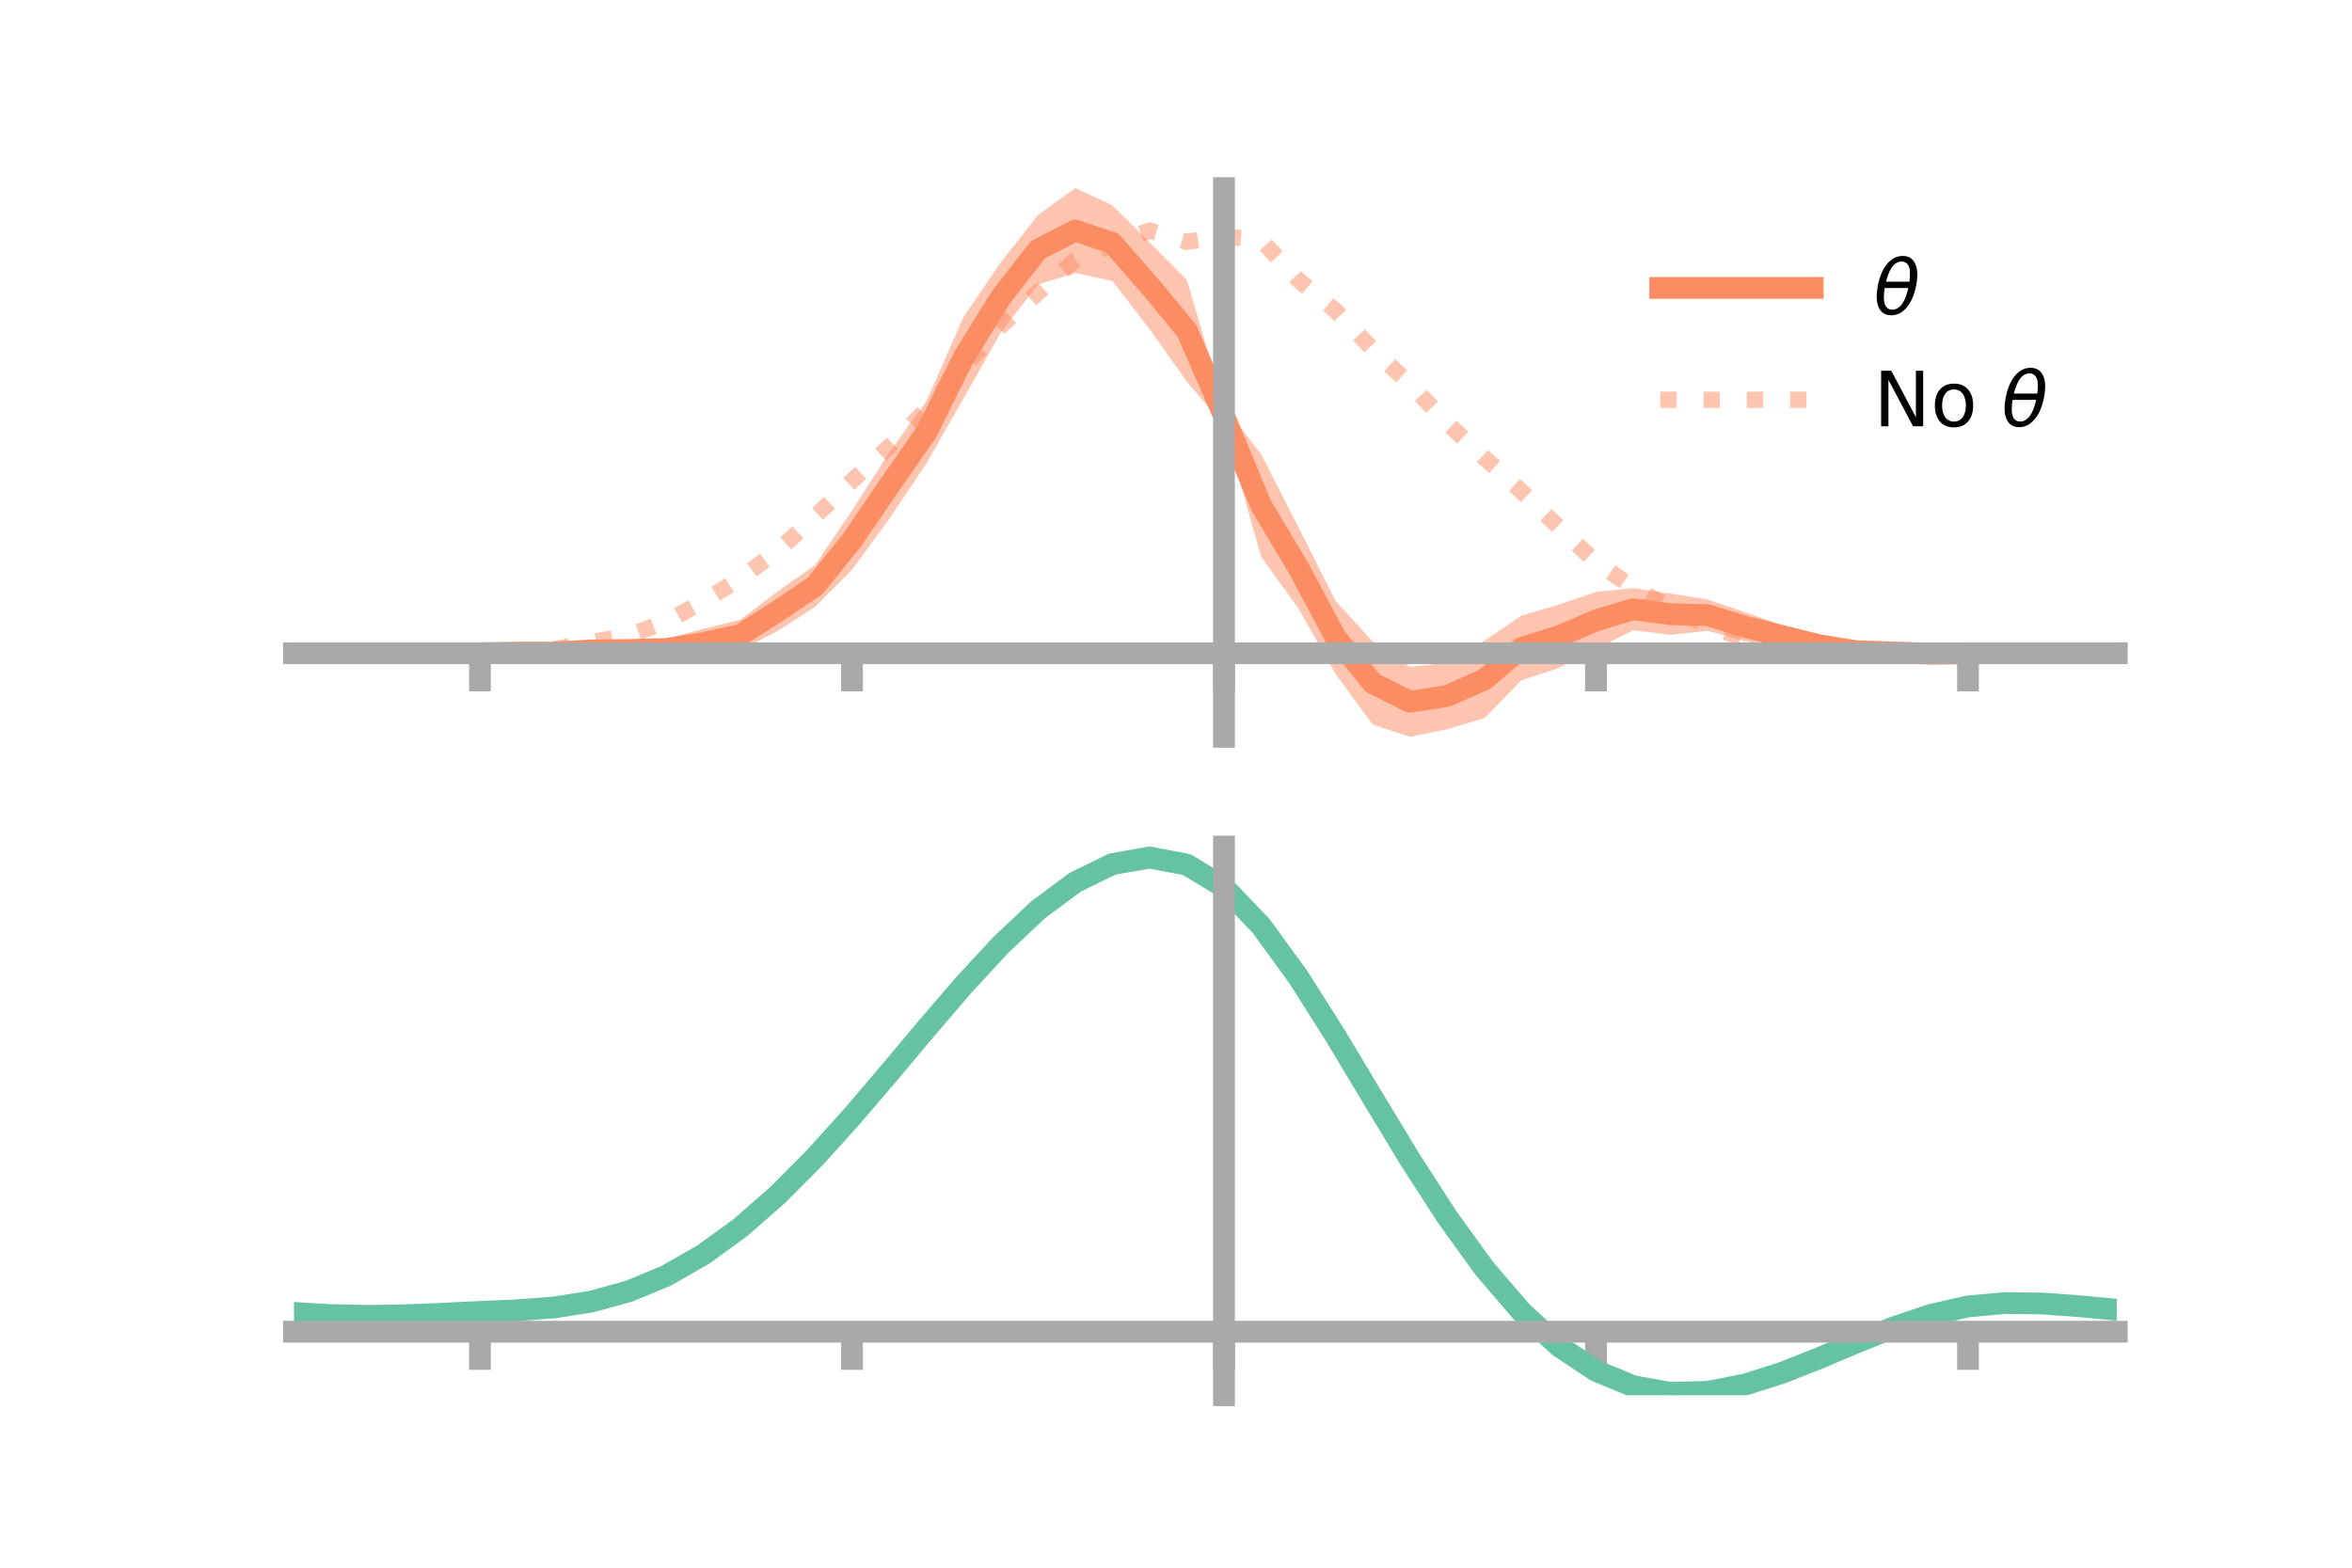 <?xml version="1.0" encoding="utf-8" standalone="no"?>
<!DOCTYPE svg PUBLIC "-//W3C//DTD SVG 1.1//EN"
  "http://www.w3.org/Graphics/SVG/1.1/DTD/svg11.dtd">
<!-- Created with matplotlib (https://matplotlib.org/) -->
<svg height="144pt" version="1.1" viewBox="0 0 216 144" width="216pt" xmlns="http://www.w3.org/2000/svg" xmlns:xlink="http://www.w3.org/1999/xlink">
 <defs>
  <style type="text/css">*{stroke-linecap:butt;stroke-linejoin:round;}</style>
 </defs>
 <g id="figure_1">
  <g id="patch_1">
   <path d="M 0 144 
L 216 144 
L 216 0 
L 0 0 
z
" style="fill:none;"/>
  </g>
  <g id="axes_1">
   <g id="patch_2">
    <path d="M 27 67.68 
L 194.4 67.68 
L 194.4 17.28 
L 27 17.28 
z
" style="fill:none;"/>
   </g>
   <g id="PolyCollection_1">
    <path clip-path="url(#pacac82ec02)" d="M 27 60.006 
L 27 60.006 
L 30.416 60.006 
L 33.833 60.006 
L 37.249 60.006 
L 40.665 60.006 
L 44.082 60.003 
L 47.498 59.848 
L 50.914 59.74 
L 54.331 59.232 
L 57.747 59.048 
L 61.163 58.676 
L 64.58 57.767 
L 67.996 56.919 
L 71.412 54.327 
L 74.829 51.925 
L 78.245 46.906 
L 81.661 41.557 
L 85.078 36.848 
L 88.494 29.103 
L 91.91 24.1 
L 95.327 19.741 
L 98.743 17.28 
L 102.159 18.849 
L 105.576 22.259 
L 108.992 25.699 
L 112.408 37.326 
L 115.824 41.722 
L 119.241 48.424 
L 122.657 55.194 
L 126.073 58.935 
L 129.49 61.259 
L 132.906 60.862 
L 136.322 58.866 
L 139.739 56.542 
L 143.155 55.533 
L 146.571 54.374 
L 149.988 54.019 
L 153.404 54.525 
L 156.82 55.063 
L 160.237 56.226 
L 163.653 57.436 
L 167.069 58.64 
L 170.486 59.312 
L 173.902 59.721 
L 177.318 59.953 
L 180.735 60.005 
L 184.151 60.006 
L 187.567 60.006 
L 190.984 60.006 
L 194.4 60.006 
L 194.4 60.006 
L 194.4 60.006 
L 190.984 60.006 
L 187.567 60.006 
L 184.151 60.006 
L 180.735 60.008 
L 177.318 60.138 
L 173.902 60.147 
L 170.486 60.33 
L 167.069 59.898 
L 163.653 59.4 
L 160.237 58.898 
L 156.82 57.943 
L 153.404 58.302 
L 149.988 57.896 
L 146.571 59.608 
L 143.155 61.362 
L 139.739 62.487 
L 136.322 65.966 
L 132.906 66.983 
L 129.49 67.68 
L 126.073 66.564 
L 122.657 61.912 
L 119.241 55.888 
L 115.824 51.155 
L 112.408 39.088 
L 108.992 35.044 
L 105.576 30.234 
L 102.159 25.803 
L 98.743 25.08 
L 95.327 26.127 
L 91.91 30.542 
L 88.494 36.585 
L 85.078 42.577 
L 81.661 47.662 
L 78.245 52.346 
L 74.829 55.762 
L 71.412 57.963 
L 67.996 59.734 
L 64.58 60.392 
L 61.163 60.56 
L 57.747 60.36 
L 54.331 60.254 
L 50.914 60.15 
L 47.498 60.043 
L 44.082 60.006 
L 40.665 60.006 
L 37.249 60.006 
L 33.833 60.006 
L 30.416 60.006 
L 27 60.006 
z
" style="fill:#fc8d62;fill-opacity:0.5;"/>
   </g>
   <g id="matplotlib.axis_1">
    <g id="xtick_1">
     <g id="line2d_1">
      <defs>
       <path d="M 0 0 
L 0 3.5 
" id="m759d284a46" style="stroke:#a9a9a9;stroke-width:2;"/>
      </defs>
      <g>
       <use style="fill:#a9a9a9;stroke:#a9a9a9;stroke-width:2;" x="44.082" xlink:href="#m759d284a46" y="60.006"/>
      </g>
     </g>
    </g>
    <g id="xtick_2">
     <g id="line2d_2">
      <g>
       <use style="fill:#a9a9a9;stroke:#a9a9a9;stroke-width:2;" x="78.245" xlink:href="#m759d284a46" y="60.006"/>
      </g>
     </g>
    </g>
    <g id="xtick_3">
     <g id="line2d_3">
      <g>
       <use style="fill:#a9a9a9;stroke:#a9a9a9;stroke-width:2;" x="112.408" xlink:href="#m759d284a46" y="60.006"/>
      </g>
     </g>
    </g>
    <g id="xtick_4">
     <g id="line2d_4">
      <g>
       <use style="fill:#a9a9a9;stroke:#a9a9a9;stroke-width:2;" x="146.571" xlink:href="#m759d284a46" y="60.006"/>
      </g>
     </g>
    </g>
    <g id="xtick_5">
     <g id="line2d_5">
      <g>
       <use style="fill:#a9a9a9;stroke:#a9a9a9;stroke-width:2;" x="180.735" xlink:href="#m759d284a46" y="60.006"/>
      </g>
     </g>
    </g>
   </g>
   <g id="matplotlib.axis_2"/>
   <g id="line2d_6">
    <path clip-path="url(#pacac82ec02)" d="M 27 60.006 
L 30.416 60.006 
L 33.833 60.006 
L 37.249 60.006 
L 40.665 60.006 
L 44.082 60.005 
L 47.498 59.946 
L 50.914 59.945 
L 54.331 59.743 
L 57.747 59.704 
L 61.163 59.618 
L 64.58 59.079 
L 67.996 58.327 
L 71.412 56.145 
L 74.829 53.844 
L 78.245 49.626 
L 81.661 44.609 
L 85.078 39.712 
L 88.494 32.844 
L 91.91 27.321 
L 95.327 22.934 
L 98.743 21.18 
L 102.159 22.326 
L 105.576 26.246 
L 108.992 30.371 
L 112.408 38.207 
L 115.824 46.438 
L 119.241 52.156 
L 122.657 58.553 
L 126.073 62.749 
L 129.49 64.47 
L 132.906 63.922 
L 136.322 62.416 
L 139.739 59.515 
L 143.155 58.447 
L 146.571 56.991 
L 149.988 55.958 
L 153.404 56.414 
L 156.82 56.503 
L 160.237 57.562 
L 163.653 58.418 
L 167.069 59.269 
L 170.486 59.821 
L 173.902 59.934 
L 177.318 60.045 
L 180.735 60.006 
L 184.151 60.006 
L 187.567 60.006 
L 190.984 60.006 
L 194.4 60.006 
" style="fill:none;stroke:#fc8d62;stroke-linecap:square;stroke-width:2;"/>
   </g>
   <g id="line2d_7">
    <path clip-path="url(#pacac82ec02)" d="M 27 60.006 
L 30.416 60.006 
L 33.833 60.006 
L 37.249 60.006 
L 40.665 60.006 
L 44.082 60.005 
L 47.498 59.915 
L 50.914 59.624 
L 54.331 58.989 
L 57.747 58.362 
L 61.163 57.117 
L 64.58 55.245 
L 67.996 53.127 
L 71.412 50.599 
L 74.829 47.458 
L 78.245 44.176 
L 81.661 41.027 
L 85.078 37.64 
L 88.494 33.683 
L 91.91 29.954 
L 95.327 26.877 
L 98.743 23.88 
L 102.159 22.437 
L 105.576 21.18 
L 108.992 22.214 
L 112.408 21.706 
L 115.824 22.051 
L 119.241 25.731 
L 122.657 28.534 
L 126.073 32.102 
L 129.49 35.281 
L 132.906 38.862 
L 136.322 42.056 
L 139.739 45.149 
L 143.155 48.423 
L 146.571 51.639 
L 149.988 53.978 
L 153.404 55.818 
L 156.82 57.483 
L 160.237 58.658 
L 163.653 59.253 
L 167.069 59.725 
L 170.486 60.191 
L 173.902 60.131 
L 177.318 60.064 
L 180.735 60.006 
L 184.151 60.006 
L 187.567 60.006 
L 190.984 60.006 
L 194.4 60.006 
" style="fill:none;stroke:#fc8d62;stroke-dasharray:1.5,2.475;stroke-dashoffset:0;stroke-opacity:0.5;stroke-width:1.5;"/>
   </g>
   <g id="patch_3">
    <path d="M 112.408 67.68 
L 112.408 17.28 
" style="fill:none;stroke:#a9a9a9;stroke-linecap:square;stroke-linejoin:miter;stroke-width:2;"/>
   </g>
   <g id="patch_4">
    <path d="M 194.4 67.68 
L 194.4 17.28 
" style="fill:none;"/>
   </g>
   <g id="patch_5">
    <path d="M 27 60.006 
L 194.4 60.006 
" style="fill:none;stroke:#a9a9a9;stroke-linecap:square;stroke-linejoin:miter;stroke-width:2;"/>
   </g>
   <g id="patch_6">
    <path d="M 27 17.28 
L 194.4 17.28 
" style="fill:none;"/>
   </g>
   <g id="legend_1">
    <g id="line2d_8">
     <path d="M 152.47 26.449 
L 166.47 26.449 
" style="fill:none;stroke:#fc8d62;stroke-linecap:square;stroke-width:2;"/>
    </g>
    <g id="line2d_9"/>
    <g id="text_1">
     <!-- $\theta$ -->
     <g transform="translate(172.07 28.899)scale(0.07 -0.07)">
      <defs>
       <path d="M 45.516 34.672 
L 14.453 34.672 
Q 12.359 20.062 14.5 13.875 
Q 17.188 6.25 24.469 6.25 
Q 31.781 6.25 37.359 13.922 
Q 42.234 20.656 45.516 34.672 
z
M 47.016 42.969 
Q 48.344 56.844 46.625 61.719 
Q 43.953 69.438 36.766 69.438 
Q 29.297 69.438 23.828 61.812 
Q 19.531 55.672 16.156 42.969 
z
M 38.188 76.766 
Q 49.906 76.766 54.594 66.406 
Q 59.281 56.109 55.719 37.844 
Q 52.203 19.625 43.453 9.281 
Q 34.766 -1.125 23.047 -1.125 
Q 11.281 -1.125 6.641 9.281 
Q 2 19.625 5.516 37.844 
Q 9.078 56.109 17.719 66.406 
Q 26.422 76.766 38.188 76.766 
z
" id="DejaVuSans-Oblique-952"/>
      </defs>
      <use transform="translate(0 0.234)" xlink:href="#DejaVuSans-Oblique-952"/>
     </g>
    </g>
    <g id="line2d_10">
     <path d="M 152.47 36.724 
L 166.47 36.724 
" style="fill:none;stroke:#fc8d62;stroke-dasharray:1.5,2.475;stroke-dashoffset:0;stroke-opacity:0.5;stroke-width:1.5;"/>
    </g>
    <g id="line2d_11"/>
    <g id="text_2">
     <!-- No $\theta$ -->
     <g transform="translate(172.07 39.174)scale(0.07 -0.07)">
      <defs>
       <path d="M 9.812 72.906 
L 23.094 72.906 
L 55.422 11.922 
L 55.422 72.906 
L 64.984 72.906 
L 64.984 0 
L 51.703 0 
L 19.391 60.984 
L 19.391 0 
L 9.812 0 
z
" id="DejaVuSans-78"/>
       <path d="M 30.609 48.391 
Q 23.391 48.391 19.188 42.75 
Q 14.984 37.109 14.984 27.297 
Q 14.984 17.484 19.156 11.844 
Q 23.344 6.203 30.609 6.203 
Q 37.797 6.203 41.984 11.859 
Q 46.188 17.531 46.188 27.297 
Q 46.188 37.016 41.984 42.703 
Q 37.797 48.391 30.609 48.391 
z
M 30.609 56 
Q 42.328 56 49.016 48.375 
Q 55.719 40.766 55.719 27.297 
Q 55.719 13.875 49.016 6.219 
Q 42.328 -1.422 30.609 -1.422 
Q 18.844 -1.422 12.172 6.219 
Q 5.516 13.875 5.516 27.297 
Q 5.516 40.766 12.172 48.375 
Q 18.844 56 30.609 56 
z
" id="DejaVuSans-111"/>
       <path id="DejaVuSans-32"/>
      </defs>
      <use transform="translate(0 0.234)" xlink:href="#DejaVuSans-78"/>
      <use transform="translate(74.805 0.234)" xlink:href="#DejaVuSans-111"/>
      <use transform="translate(135.986 0.234)" xlink:href="#DejaVuSans-32"/>
      <use transform="translate(167.773 0.234)" xlink:href="#DejaVuSans-Oblique-952"/>
     </g>
    </g>
   </g>
  </g>
  <g id="axes_2">
   <g id="patch_7">
    <path d="M 27 128.16 
L 194.4 128.16 
L 194.4 77.76 
L 27 77.76 
z
" style="fill:none;"/>
   </g>
   <g id="PolyCollection_2">
    <path clip-path="url(#pbb2dbc7d16)" d="M 27 120.642 
L 27 120.56 
L 30.416 120.767 
L 33.833 120.839 
L 37.249 120.777 
L 40.665 120.624 
L 44.082 120.45 
L 47.498 120.297 
L 50.914 120.027 
L 54.331 119.479 
L 57.747 118.53 
L 61.163 117.085 
L 64.58 115.095 
L 67.996 112.551 
L 71.412 109.484 
L 74.829 105.961 
L 78.245 102.083 
L 81.661 97.98 
L 85.078 93.805 
L 88.494 89.733 
L 91.91 85.954 
L 95.327 82.666 
L 98.743 80.071 
L 102.159 78.371 
L 105.576 77.76 
L 108.992 78.424 
L 112.408 80.531 
L 115.824 84.156 
L 119.241 88.927 
L 122.657 94.408 
L 126.073 100.196 
L 129.49 105.932 
L 132.906 111.32 
L 136.322 116.125 
L 139.739 120.179 
L 143.155 123.376 
L 146.571 125.678 
L 149.988 127.103 
L 153.404 127.721 
L 156.82 127.638 
L 160.237 126.988 
L 163.653 125.922 
L 167.069 124.6 
L 170.486 123.182 
L 173.902 121.829 
L 177.318 120.691 
L 180.735 119.919 
L 184.151 119.611 
L 187.567 119.661 
L 190.984 119.919 
L 194.4 120.253 
L 194.4 120.361 
L 194.4 120.361 
L 190.984 120.051 
L 187.567 119.811 
L 184.151 119.77 
L 180.735 120.083 
L 177.318 120.867 
L 173.902 122.036 
L 170.486 123.438 
L 167.069 124.91 
L 163.653 126.282 
L 160.237 127.386 
L 156.82 128.061 
L 153.404 128.16 
L 149.988 127.558 
L 146.571 126.163 
L 143.155 123.923 
L 139.739 120.825 
L 136.322 116.909 
L 132.906 112.269 
L 129.49 107.063 
L 126.073 101.514 
L 122.657 95.91 
L 119.241 90.597 
L 115.824 85.97 
L 112.408 82.454 
L 108.992 80.417 
L 105.576 79.777 
L 102.159 80.367 
L 98.743 82.004 
L 95.327 84.494 
L 91.91 87.643 
L 88.494 91.255 
L 85.078 95.14 
L 81.661 99.116 
L 78.245 103.019 
L 74.829 106.705 
L 71.412 110.052 
L 67.996 112.969 
L 64.58 115.394 
L 61.163 117.302 
L 57.747 118.699 
L 54.331 119.625 
L 50.914 120.159 
L 47.498 120.419 
L 44.082 120.56 
L 40.665 120.718 
L 37.249 120.852 
L 33.833 120.9 
L 30.416 120.831 
L 27 120.642 
z
" style="fill:#66c2a5;fill-opacity:0.5;"/>
   </g>
   <g id="matplotlib.axis_3">
    <g id="xtick_6">
     <g id="line2d_12">
      <g>
       <use style="fill:#a9a9a9;stroke:#a9a9a9;stroke-width:2;" x="44.082" xlink:href="#m759d284a46" y="122.325"/>
      </g>
     </g>
    </g>
    <g id="xtick_7">
     <g id="line2d_13">
      <g>
       <use style="fill:#a9a9a9;stroke:#a9a9a9;stroke-width:2;" x="78.245" xlink:href="#m759d284a46" y="122.325"/>
      </g>
     </g>
    </g>
    <g id="xtick_8">
     <g id="line2d_14">
      <g>
       <use style="fill:#a9a9a9;stroke:#a9a9a9;stroke-width:2;" x="112.408" xlink:href="#m759d284a46" y="122.325"/>
      </g>
     </g>
    </g>
    <g id="xtick_9">
     <g id="line2d_15">
      <g>
       <use style="fill:#a9a9a9;stroke:#a9a9a9;stroke-width:2;" x="146.571" xlink:href="#m759d284a46" y="122.325"/>
      </g>
     </g>
    </g>
    <g id="xtick_10">
     <g id="line2d_16">
      <g>
       <use style="fill:#a9a9a9;stroke:#a9a9a9;stroke-width:2;" x="180.735" xlink:href="#m759d284a46" y="122.325"/>
      </g>
     </g>
    </g>
   </g>
   <g id="matplotlib.axis_4"/>
   <g id="line2d_17">
    <path clip-path="url(#pbb2dbc7d16)" d="M 27 120.601 
L 30.416 120.799 
L 33.833 120.869 
L 37.249 120.814 
L 40.665 120.671 
L 44.082 120.505 
L 47.498 120.358 
L 50.914 120.093 
L 54.331 119.552 
L 57.747 118.614 
L 61.163 117.194 
L 64.58 115.245 
L 67.996 112.76 
L 71.412 109.768 
L 74.829 106.333 
L 78.245 102.551 
L 81.661 98.548 
L 85.078 94.472 
L 88.494 90.494 
L 91.91 86.798 
L 95.327 83.58 
L 98.743 81.037 
L 102.159 79.369 
L 105.576 78.768 
L 108.992 79.42 
L 112.408 81.492 
L 115.824 85.063 
L 119.241 89.762 
L 122.657 95.159 
L 126.073 100.855 
L 129.49 106.498 
L 132.906 111.795 
L 136.322 116.517 
L 139.739 120.502 
L 143.155 123.649 
L 146.571 125.921 
L 149.988 127.331 
L 153.404 127.94 
L 156.82 127.85 
L 160.237 127.187 
L 163.653 126.102 
L 167.069 124.755 
L 170.486 123.31 
L 173.902 121.932 
L 177.318 120.779 
L 180.735 120.001 
L 184.151 119.691 
L 187.567 119.736 
L 190.984 119.985 
L 194.4 120.307 
" style="fill:none;stroke:#66c2a5;stroke-linecap:square;stroke-width:2;"/>
   </g>
   <g id="patch_8">
    <path d="M 112.408 128.16 
L 112.408 77.76 
" style="fill:none;stroke:#a9a9a9;stroke-linecap:square;stroke-linejoin:miter;stroke-width:2;"/>
   </g>
   <g id="patch_9">
    <path d="M 194.4 128.16 
L 194.4 77.76 
" style="fill:none;"/>
   </g>
   <g id="patch_10">
    <path d="M 27 122.325 
L 194.4 122.325 
" style="fill:none;stroke:#a9a9a9;stroke-linecap:square;stroke-linejoin:miter;stroke-width:2;"/>
   </g>
   <g id="patch_11">
    <path d="M 27 77.76 
L 194.4 77.76 
" style="fill:none;"/>
   </g>
  </g>
 </g>
 <defs>
  <clipPath id="pacac82ec02">
   <rect height="50.4" width="167.4" x="27" y="17.28"/>
  </clipPath>
  <clipPath id="pbb2dbc7d16">
   <rect height="50.4" width="167.4" x="27" y="77.76"/>
  </clipPath>
 </defs>
</svg>
